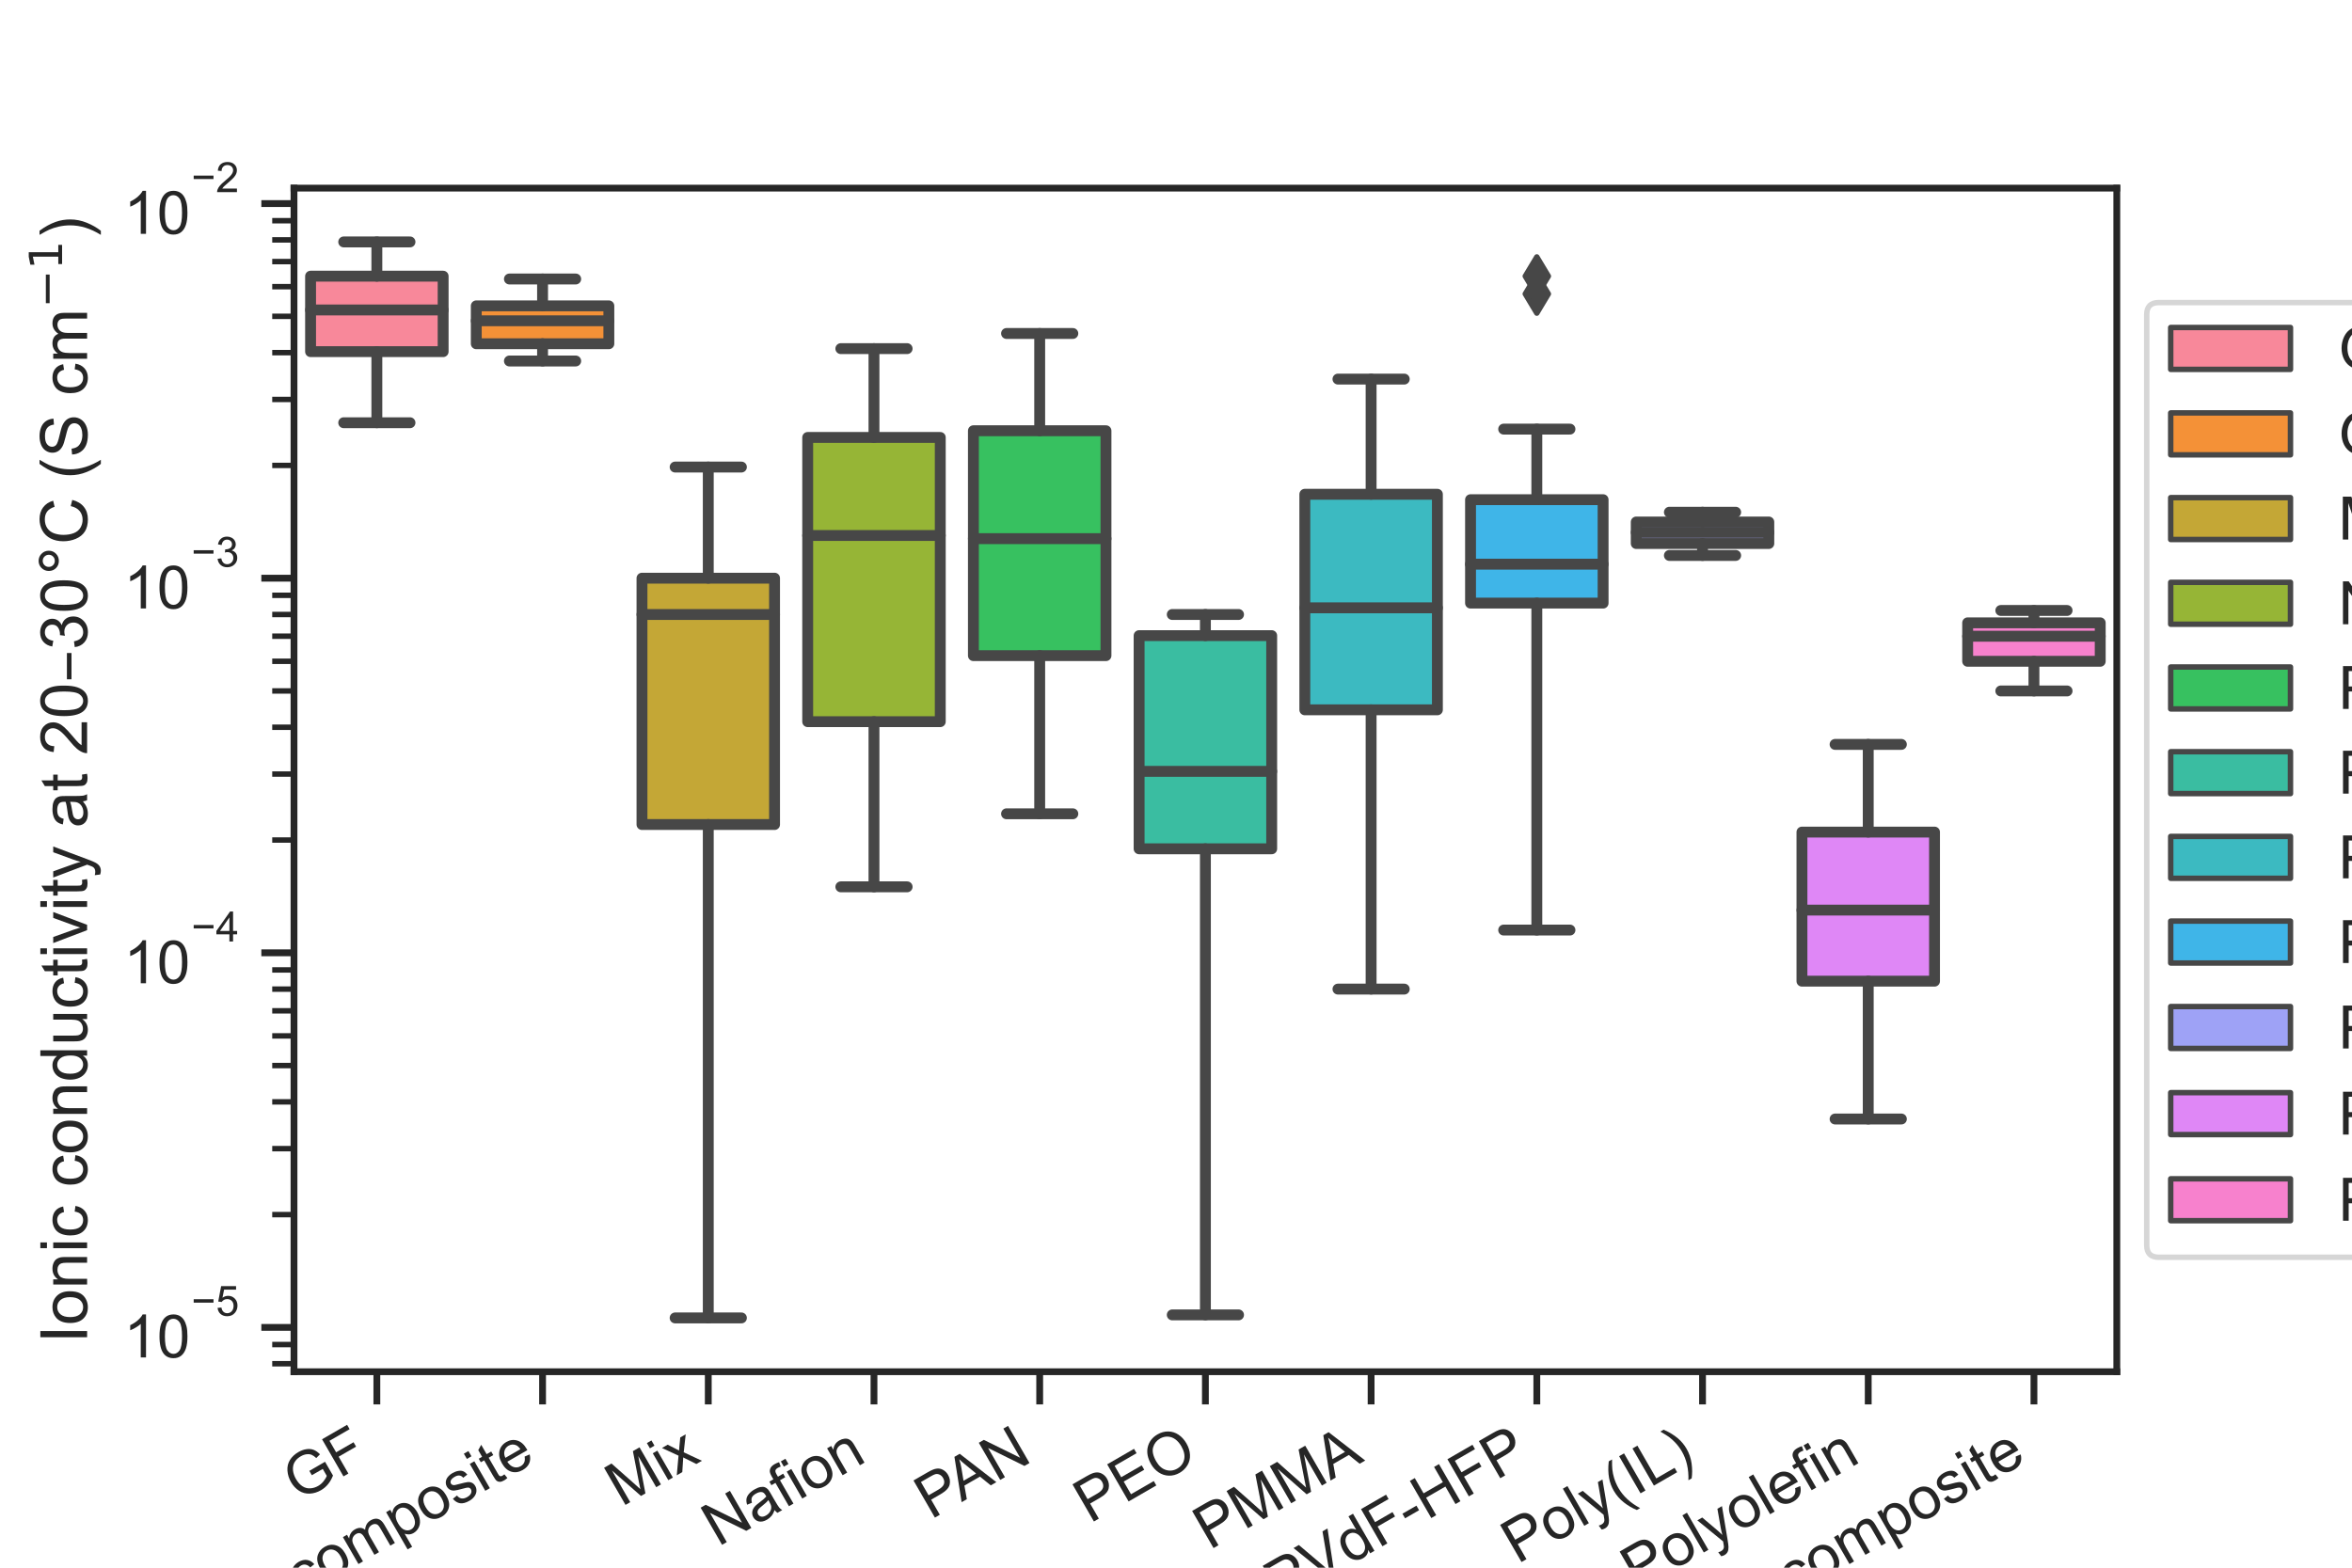 <?xml version="1.0" encoding="utf-8" standalone="no"?>
<!DOCTYPE svg PUBLIC "-//W3C//DTD SVG 1.1//EN"
  "http://www.w3.org/Graphics/SVG/1.1/DTD/svg11.dtd">
<!-- Created with matplotlib (https://matplotlib.org/) -->
<svg height="288pt" version="1.1" viewBox="0 0 432 288" width="432pt" xmlns="http://www.w3.org/2000/svg" xmlns:xlink="http://www.w3.org/1999/xlink">
 <defs>
  <style type="text/css">
*{stroke-linecap:butt;stroke-linejoin:round;}
  </style>
 </defs>
 <g id="figure_1">
  <g id="patch_1">
   <path d="M 0 288 
L 432 288 
L 432 0 
L 0 0 
z
" style="fill:#ffffff;"/>
  </g>
  <g id="axes_1">
   <g id="patch_2">
    <path d="M 54 252 
L 388.8 252 
L 388.8 34.56 
L 54 34.56 
z
" style="fill:#ffffff;"/>
   </g>
   <g id="matplotlib.axis_1">
    <g id="xtick_1">
     <g id="line2d_1">
      <defs>
       <path d="M 0 0 
L 0 6 
" id="mb1e4628522" style="stroke:#262626;stroke-width:1.25;"/>
      </defs>
      <g>
       <use style="fill:#262626;stroke:#262626;stroke-width:1.25;" x="69.218" xlink:href="#mb1e4628522" y="252"/>
      </g>
     </g>
     <g id="text_1">
      <!-- GF -->
      <defs>
       <path d="M 41.219 28.078 
L 41.219 36.469 
L 71.531 36.531 
L 71.531 9.969 
Q 64.547 4.391 57.125 1.578 
Q 49.703 -1.219 41.891 -1.219 
Q 31.344 -1.219 22.719 3.297 
Q 14.109 7.812 9.719 16.359 
Q 5.328 24.906 5.328 35.453 
Q 5.328 45.906 9.688 54.953 
Q 14.062 64.016 22.266 68.406 
Q 30.469 72.797 41.156 72.797 
Q 48.922 72.797 55.188 70.281 
Q 61.469 67.781 65.031 63.281 
Q 68.609 58.797 70.453 51.562 
L 61.922 49.219 
Q 60.297 54.688 57.906 57.812 
Q 55.516 60.938 51.062 62.812 
Q 46.625 64.703 41.219 64.703 
Q 34.719 64.703 29.984 62.719 
Q 25.25 60.75 22.344 57.516 
Q 19.438 54.297 17.828 50.438 
Q 15.094 43.797 15.094 36.031 
Q 15.094 26.469 18.391 20.016 
Q 21.688 13.578 27.984 10.453 
Q 34.281 7.328 41.359 7.328 
Q 47.516 7.328 53.375 9.688 
Q 59.234 12.062 62.25 14.75 
L 62.25 28.078 
z
" id="ArialMT-71"/>
       <path d="M 8.203 0 
L 8.203 71.578 
L 56.5 71.578 
L 56.5 63.141 
L 17.672 63.141 
L 17.672 40.969 
L 51.266 40.969 
L 51.266 32.516 
L 17.672 32.516 
L 17.672 0 
z
" id="ArialMT-70"/>
      </defs>
      <g style="fill:#262626;" transform="translate(54.897 275.956)rotate(-30)scale(0.11 -0.11)">
       <use xlink:href="#ArialMT-71"/>
       <use x="77.783" xlink:href="#ArialMT-70"/>
      </g>
     </g>
    </g>
    <g id="xtick_2">
     <g id="line2d_2">
      <g>
       <use style="fill:#262626;stroke:#262626;stroke-width:1.25;" x="99.655" xlink:href="#mb1e4628522" y="252"/>
      </g>
     </g>
     <g id="text_2">
      <!-- GF composite -->
      <defs>
       <path id="ArialMT-32"/>
       <path d="M 40.438 19 
L 49.078 17.875 
Q 47.656 8.938 41.812 3.875 
Q 35.984 -1.172 27.484 -1.172 
Q 16.844 -1.172 10.375 5.781 
Q 3.906 12.75 3.906 25.734 
Q 3.906 34.125 6.688 40.422 
Q 9.469 46.734 15.156 49.875 
Q 20.844 53.031 27.547 53.031 
Q 35.984 53.031 41.359 48.75 
Q 46.734 44.484 48.25 36.625 
L 39.703 35.297 
Q 38.484 40.531 35.375 43.156 
Q 32.281 45.797 27.875 45.797 
Q 21.234 45.797 17.078 41.031 
Q 12.938 36.281 12.938 25.984 
Q 12.938 15.531 16.938 10.797 
Q 20.953 6.062 27.391 6.062 
Q 32.562 6.062 36.031 9.234 
Q 39.5 12.406 40.438 19 
z
" id="ArialMT-99"/>
       <path d="M 3.328 25.922 
Q 3.328 40.328 11.328 47.266 
Q 18.016 53.031 27.641 53.031 
Q 38.328 53.031 45.109 46.016 
Q 51.906 39.016 51.906 26.656 
Q 51.906 16.656 48.906 10.906 
Q 45.906 5.172 40.156 2 
Q 34.422 -1.172 27.641 -1.172 
Q 16.75 -1.172 10.031 5.812 
Q 3.328 12.797 3.328 25.922 
z
M 12.359 25.922 
Q 12.359 15.969 16.703 11.016 
Q 21.047 6.062 27.641 6.062 
Q 34.188 6.062 38.531 11.031 
Q 42.875 16.016 42.875 26.219 
Q 42.875 35.844 38.5 40.797 
Q 34.125 45.75 27.641 45.75 
Q 21.047 45.75 16.703 40.812 
Q 12.359 35.891 12.359 25.922 
z
" id="ArialMT-111"/>
       <path d="M 6.594 0 
L 6.594 51.859 
L 14.453 51.859 
L 14.453 44.578 
Q 16.891 48.391 20.938 50.703 
Q 25 53.031 30.172 53.031 
Q 35.938 53.031 39.625 50.641 
Q 43.312 48.25 44.828 43.953 
Q 50.984 53.031 60.844 53.031 
Q 68.562 53.031 72.703 48.75 
Q 76.859 44.484 76.859 35.594 
L 76.859 0 
L 68.109 0 
L 68.109 32.672 
Q 68.109 37.938 67.25 40.25 
Q 66.406 42.578 64.156 43.984 
Q 61.922 45.406 58.891 45.406 
Q 53.422 45.406 49.797 41.766 
Q 46.188 38.141 46.188 30.125 
L 46.188 0 
L 37.406 0 
L 37.406 33.688 
Q 37.406 39.547 35.25 42.469 
Q 33.109 45.406 28.219 45.406 
Q 24.516 45.406 21.359 43.453 
Q 18.219 41.5 16.797 37.734 
Q 15.375 33.984 15.375 26.906 
L 15.375 0 
z
" id="ArialMT-109"/>
       <path d="M 6.594 -19.875 
L 6.594 51.859 
L 14.594 51.859 
L 14.594 45.125 
Q 17.438 49.078 21 51.047 
Q 24.562 53.031 29.641 53.031 
Q 36.281 53.031 41.359 49.609 
Q 46.438 46.188 49.016 39.953 
Q 51.609 33.734 51.609 26.312 
Q 51.609 18.359 48.75 11.984 
Q 45.906 5.609 40.453 2.219 
Q 35.016 -1.172 29 -1.172 
Q 24.609 -1.172 21.109 0.688 
Q 17.625 2.547 15.375 5.375 
L 15.375 -19.875 
z
M 14.547 25.641 
Q 14.547 15.625 18.594 10.844 
Q 22.656 6.062 28.422 6.062 
Q 34.281 6.062 38.453 11.016 
Q 42.625 15.969 42.625 26.375 
Q 42.625 36.281 38.547 41.203 
Q 34.469 46.141 28.812 46.141 
Q 23.188 46.141 18.859 40.891 
Q 14.547 35.641 14.547 25.641 
z
" id="ArialMT-112"/>
       <path d="M 3.078 15.484 
L 11.766 16.844 
Q 12.5 11.625 15.844 8.844 
Q 19.188 6.062 25.203 6.062 
Q 31.25 6.062 34.172 8.516 
Q 37.109 10.984 37.109 14.312 
Q 37.109 17.281 34.516 19 
Q 32.719 20.172 25.531 21.969 
Q 15.875 24.422 12.141 26.203 
Q 8.406 27.984 6.469 31.125 
Q 4.547 34.281 4.547 38.094 
Q 4.547 41.547 6.125 44.5 
Q 7.719 47.469 10.453 49.422 
Q 12.5 50.922 16.031 51.969 
Q 19.578 53.031 23.641 53.031 
Q 29.734 53.031 34.344 51.266 
Q 38.969 49.516 41.156 46.5 
Q 43.359 43.5 44.188 38.484 
L 35.594 37.312 
Q 35.016 41.312 32.203 43.547 
Q 29.391 45.797 24.266 45.797 
Q 18.219 45.797 15.625 43.797 
Q 13.031 41.797 13.031 39.109 
Q 13.031 37.406 14.109 36.031 
Q 15.188 34.625 17.484 33.688 
Q 18.797 33.203 25.25 31.453 
Q 34.578 28.953 38.25 27.359 
Q 41.938 25.781 44.031 22.75 
Q 46.141 19.734 46.141 15.234 
Q 46.141 10.844 43.578 6.953 
Q 41.016 3.078 36.172 0.953 
Q 31.344 -1.172 25.25 -1.172 
Q 15.141 -1.172 9.844 3.031 
Q 4.547 7.234 3.078 15.484 
z
" id="ArialMT-115"/>
       <path d="M 6.641 61.469 
L 6.641 71.578 
L 15.438 71.578 
L 15.438 61.469 
z
M 6.641 0 
L 6.641 51.859 
L 15.438 51.859 
L 15.438 0 
z
" id="ArialMT-105"/>
       <path d="M 25.781 7.859 
L 27.047 0.094 
Q 23.344 -0.688 20.406 -0.688 
Q 15.625 -0.688 12.984 0.828 
Q 10.359 2.344 9.281 4.812 
Q 8.203 7.281 8.203 15.188 
L 8.203 45.016 
L 1.766 45.016 
L 1.766 51.859 
L 8.203 51.859 
L 8.203 64.703 
L 16.938 69.969 
L 16.938 51.859 
L 25.781 51.859 
L 25.781 45.016 
L 16.938 45.016 
L 16.938 14.703 
Q 16.938 10.938 17.406 9.859 
Q 17.875 8.797 18.922 8.156 
Q 19.969 7.516 21.922 7.516 
Q 23.391 7.516 25.781 7.859 
z
" id="ArialMT-116"/>
       <path d="M 42.094 16.703 
L 51.172 15.578 
Q 49.031 7.625 43.219 3.219 
Q 37.406 -1.172 28.375 -1.172 
Q 17 -1.172 10.328 5.828 
Q 3.656 12.844 3.656 25.484 
Q 3.656 38.578 10.391 45.797 
Q 17.141 53.031 27.875 53.031 
Q 38.281 53.031 44.875 45.953 
Q 51.469 38.875 51.469 26.031 
Q 51.469 25.25 51.422 23.688 
L 12.75 23.688 
Q 13.234 15.141 17.578 10.594 
Q 21.922 6.062 28.422 6.062 
Q 33.25 6.062 36.672 8.594 
Q 40.094 11.141 42.094 16.703 
z
M 13.234 30.906 
L 42.188 30.906 
Q 41.609 37.453 38.875 40.719 
Q 34.672 45.797 27.984 45.797 
Q 21.922 45.797 17.797 41.75 
Q 13.672 37.703 13.234 30.906 
z
" id="ArialMT-101"/>
      </defs>
      <g style="fill:#262626;" transform="translate(39.272 302.665)rotate(-30)scale(0.11 -0.11)">
       <use xlink:href="#ArialMT-71"/>
       <use x="77.783" xlink:href="#ArialMT-70"/>
       <use x="138.867" xlink:href="#ArialMT-32"/>
       <use x="166.65" xlink:href="#ArialMT-99"/>
       <use x="216.65" xlink:href="#ArialMT-111"/>
       <use x="272.266" xlink:href="#ArialMT-109"/>
       <use x="355.566" xlink:href="#ArialMT-112"/>
       <use x="411.182" xlink:href="#ArialMT-111"/>
       <use x="466.797" xlink:href="#ArialMT-115"/>
       <use x="516.797" xlink:href="#ArialMT-105"/>
       <use x="539.014" xlink:href="#ArialMT-116"/>
       <use x="566.797" xlink:href="#ArialMT-101"/>
      </g>
     </g>
    </g>
    <g id="xtick_3">
     <g id="line2d_3">
      <g>
       <use style="fill:#262626;stroke:#262626;stroke-width:1.25;" x="130.091" xlink:href="#mb1e4628522" y="252"/>
      </g>
     </g>
     <g id="text_3">
      <!-- Mix -->
      <defs>
       <path d="M 7.422 0 
L 7.422 71.578 
L 21.688 71.578 
L 38.625 20.906 
Q 40.969 13.812 42.047 10.297 
Q 43.266 14.203 45.844 21.781 
L 62.984 71.578 
L 75.734 71.578 
L 75.734 0 
L 66.609 0 
L 66.609 59.906 
L 45.797 0 
L 37.25 0 
L 16.547 60.938 
L 16.547 0 
z
" id="ArialMT-77"/>
       <path d="M 0.734 0 
L 19.672 26.953 
L 2.156 51.859 
L 13.141 51.859 
L 21.094 39.703 
Q 23.344 36.234 24.703 33.891 
Q 26.859 37.109 28.656 39.594 
L 37.406 51.859 
L 47.906 51.859 
L 29.984 27.438 
L 49.266 0 
L 38.484 0 
L 27.828 16.109 
L 25 20.453 
L 11.375 0 
z
" id="ArialMT-120"/>
      </defs>
      <g style="fill:#262626;" transform="translate(114.183 276.872)rotate(-30)scale(0.11 -0.11)">
       <use xlink:href="#ArialMT-77"/>
       <use x="83.301" xlink:href="#ArialMT-105"/>
       <use x="105.518" xlink:href="#ArialMT-120"/>
      </g>
     </g>
    </g>
    <g id="xtick_4">
     <g id="line2d_4">
      <g>
       <use style="fill:#262626;stroke:#262626;stroke-width:1.25;" x="160.527" xlink:href="#mb1e4628522" y="252"/>
      </g>
     </g>
     <g id="text_4">
      <!-- Nafion -->
      <defs>
       <path d="M 7.625 0 
L 7.625 71.578 
L 17.328 71.578 
L 54.938 15.375 
L 54.938 71.578 
L 64.016 71.578 
L 64.016 0 
L 54.297 0 
L 16.703 56.25 
L 16.703 0 
z
" id="ArialMT-78"/>
       <path d="M 40.438 6.391 
Q 35.547 2.25 31.031 0.531 
Q 26.516 -1.172 21.344 -1.172 
Q 12.797 -1.172 8.203 3 
Q 3.609 7.172 3.609 13.672 
Q 3.609 17.484 5.344 20.625 
Q 7.078 23.781 9.891 25.688 
Q 12.703 27.594 16.219 28.562 
Q 18.797 29.25 24.031 29.891 
Q 34.672 31.156 39.703 32.906 
Q 39.75 34.719 39.75 35.203 
Q 39.75 40.578 37.25 42.781 
Q 33.891 45.75 27.25 45.75 
Q 21.047 45.75 18.094 43.578 
Q 15.141 41.406 13.719 35.891 
L 5.125 37.062 
Q 6.297 42.578 8.984 45.969 
Q 11.672 49.359 16.75 51.188 
Q 21.828 53.031 28.516 53.031 
Q 35.156 53.031 39.297 51.469 
Q 43.453 49.906 45.406 47.531 
Q 47.359 45.172 48.141 41.547 
Q 48.578 39.312 48.578 33.453 
L 48.578 21.734 
Q 48.578 9.469 49.141 6.219 
Q 49.703 2.984 51.375 0 
L 42.188 0 
Q 40.828 2.734 40.438 6.391 
z
M 39.703 26.031 
Q 34.906 24.078 25.344 22.703 
Q 19.922 21.922 17.672 20.938 
Q 15.438 19.969 14.203 18.094 
Q 12.984 16.219 12.984 13.922 
Q 12.984 10.406 15.641 8.062 
Q 18.312 5.719 23.438 5.719 
Q 28.516 5.719 32.469 7.938 
Q 36.422 10.156 38.281 14.016 
Q 39.703 17 39.703 22.797 
z
" id="ArialMT-97"/>
       <path d="M 8.688 0 
L 8.688 45.016 
L 0.922 45.016 
L 0.922 51.859 
L 8.688 51.859 
L 8.688 57.375 
Q 8.688 62.594 9.625 65.141 
Q 10.891 68.562 14.078 70.672 
Q 17.281 72.797 23.047 72.797 
Q 26.766 72.797 31.25 71.922 
L 29.938 64.266 
Q 27.203 64.75 24.75 64.75 
Q 20.75 64.75 19.094 63.031 
Q 17.438 61.328 17.438 56.641 
L 17.438 51.859 
L 27.547 51.859 
L 27.547 45.016 
L 17.438 45.016 
L 17.438 0 
z
" id="ArialMT-102"/>
       <path d="M 6.594 0 
L 6.594 51.859 
L 14.5 51.859 
L 14.5 44.484 
Q 20.219 53.031 31 53.031 
Q 35.688 53.031 39.625 51.344 
Q 43.562 49.656 45.516 46.922 
Q 47.469 44.188 48.25 40.438 
Q 48.734 37.984 48.734 31.891 
L 48.734 0 
L 39.938 0 
L 39.938 31.547 
Q 39.938 36.922 38.906 39.578 
Q 37.891 42.234 35.281 43.812 
Q 32.672 45.406 29.156 45.406 
Q 23.531 45.406 19.453 41.844 
Q 15.375 38.281 15.375 28.328 
L 15.375 0 
z
" id="ArialMT-110"/>
      </defs>
      <g style="fill:#262626;" transform="translate(131.899 284.216)rotate(-30)scale(0.11 -0.11)">
       <use xlink:href="#ArialMT-78"/>
       <use x="72.217" xlink:href="#ArialMT-97"/>
       <use x="127.832" xlink:href="#ArialMT-102"/>
       <use x="155.615" xlink:href="#ArialMT-105"/>
       <use x="177.832" xlink:href="#ArialMT-111"/>
       <use x="233.447" xlink:href="#ArialMT-110"/>
      </g>
     </g>
    </g>
    <g id="xtick_5">
     <g id="line2d_5">
      <g>
       <use style="fill:#262626;stroke:#262626;stroke-width:1.25;" x="190.964" xlink:href="#mb1e4628522" y="252"/>
      </g>
     </g>
     <g id="text_5">
      <!-- PAN -->
      <defs>
       <path d="M 7.719 0 
L 7.719 71.578 
L 34.719 71.578 
Q 41.844 71.578 45.609 70.906 
Q 50.875 70.016 54.438 67.547 
Q 58.016 65.094 60.188 60.641 
Q 62.359 56.203 62.359 50.875 
Q 62.359 41.75 56.547 35.422 
Q 50.734 29.109 35.547 29.109 
L 17.188 29.109 
L 17.188 0 
z
M 17.188 37.547 
L 35.688 37.547 
Q 44.875 37.547 48.734 40.969 
Q 52.594 44.391 52.594 50.594 
Q 52.594 55.078 50.312 58.266 
Q 48.047 61.469 44.344 62.5 
Q 41.938 63.141 35.5 63.141 
L 17.188 63.141 
z
" id="ArialMT-80"/>
       <path d="M -0.141 0 
L 27.344 71.578 
L 37.547 71.578 
L 66.844 0 
L 56.062 0 
L 47.703 21.688 
L 17.781 21.688 
L 9.906 0 
z
M 20.516 29.391 
L 44.781 29.391 
L 37.312 49.219 
Q 33.891 58.25 32.234 64.062 
Q 30.859 57.172 28.375 50.391 
z
" id="ArialMT-65"/>
      </defs>
      <g style="fill:#262626;" transform="translate(170.985 279.222)rotate(-30)scale(0.11 -0.11)">
       <use xlink:href="#ArialMT-80"/>
       <use x="59.324" xlink:href="#ArialMT-65"/>
       <use x="126.023" xlink:href="#ArialMT-78"/>
      </g>
     </g>
    </g>
    <g id="xtick_6">
     <g id="line2d_6">
      <g>
       <use style="fill:#262626;stroke:#262626;stroke-width:1.25;" x="221.4" xlink:href="#mb1e4628522" y="252"/>
      </g>
     </g>
     <g id="text_6">
      <!-- PEO -->
      <defs>
       <path d="M 7.906 0 
L 7.906 71.578 
L 59.672 71.578 
L 59.672 63.141 
L 17.391 63.141 
L 17.391 41.219 
L 56.984 41.219 
L 56.984 32.812 
L 17.391 32.812 
L 17.391 8.453 
L 61.328 8.453 
L 61.328 0 
z
" id="ArialMT-69"/>
       <path d="M 4.828 34.859 
Q 4.828 52.688 14.391 62.766 
Q 23.969 72.859 39.109 72.859 
Q 49.031 72.859 56.984 68.109 
Q 64.938 63.375 69.109 54.906 
Q 73.297 46.438 73.297 35.688 
Q 73.297 24.812 68.891 16.219 
Q 64.5 7.625 56.438 3.203 
Q 48.391 -1.219 39.062 -1.219 
Q 28.953 -1.219 20.984 3.656 
Q 13.031 8.547 8.922 16.984 
Q 4.828 25.438 4.828 34.859 
z
M 14.594 34.719 
Q 14.594 21.781 21.547 14.328 
Q 28.516 6.891 39.016 6.891 
Q 49.703 6.891 56.609 14.406 
Q 63.531 21.922 63.531 35.75 
Q 63.531 44.484 60.578 51 
Q 57.625 57.516 51.922 61.109 
Q 46.234 64.703 39.156 64.703 
Q 29.109 64.703 21.844 57.781 
Q 14.594 50.875 14.594 34.719 
z
" id="ArialMT-79"/>
      </defs>
      <g style="fill:#262626;" transform="translate(200.189 279.934)rotate(-30)scale(0.11 -0.11)">
       <use xlink:href="#ArialMT-80"/>
       <use x="66.699" xlink:href="#ArialMT-69"/>
       <use x="133.398" xlink:href="#ArialMT-79"/>
      </g>
     </g>
    </g>
    <g id="xtick_7">
     <g id="line2d_7">
      <g>
       <use style="fill:#262626;stroke:#262626;stroke-width:1.25;" x="251.836" xlink:href="#mb1e4628522" y="252"/>
      </g>
     </g>
     <g id="text_7">
      <!-- PMMA -->
      <g style="fill:#262626;" transform="translate(222.164 284.819)rotate(-30)scale(0.11 -0.11)">
       <use xlink:href="#ArialMT-80"/>
       <use x="66.699" xlink:href="#ArialMT-77"/>
       <use x="150" xlink:href="#ArialMT-77"/>
       <use x="233.301" xlink:href="#ArialMT-65"/>
      </g>
     </g>
    </g>
    <g id="xtick_8">
     <g id="line2d_8">
      <g>
       <use style="fill:#262626;stroke:#262626;stroke-width:1.25;" x="282.273" xlink:href="#mb1e4628522" y="252"/>
      </g>
     </g>
     <g id="text_8">
      <!-- PVdF-HFP -->
      <defs>
       <path d="M 28.172 0 
L 0.438 71.578 
L 10.688 71.578 
L 29.297 19.578 
Q 31.547 13.328 33.062 7.859 
Q 34.719 13.719 36.922 19.578 
L 56.25 71.578 
L 65.922 71.578 
L 37.891 0 
z
" id="ArialMT-86"/>
       <path d="M 40.234 0 
L 40.234 6.547 
Q 35.297 -1.172 25.734 -1.172 
Q 19.531 -1.172 14.328 2.25 
Q 9.125 5.672 6.266 11.797 
Q 3.422 17.922 3.422 25.875 
Q 3.422 33.641 6 39.969 
Q 8.594 46.297 13.766 49.656 
Q 18.953 53.031 25.344 53.031 
Q 30.031 53.031 33.688 51.047 
Q 37.359 49.078 39.656 45.906 
L 39.656 71.578 
L 48.391 71.578 
L 48.391 0 
z
M 12.453 25.875 
Q 12.453 15.922 16.641 10.984 
Q 20.844 6.062 26.562 6.062 
Q 32.328 6.062 36.344 10.766 
Q 40.375 15.484 40.375 25.141 
Q 40.375 35.797 36.266 40.766 
Q 32.172 45.75 26.172 45.75 
Q 20.312 45.75 16.375 40.969 
Q 12.453 36.188 12.453 25.875 
z
" id="ArialMT-100"/>
       <path d="M 3.172 21.484 
L 3.172 30.328 
L 30.172 30.328 
L 30.172 21.484 
z
" id="ArialMT-45"/>
       <path d="M 8.016 0 
L 8.016 71.578 
L 17.484 71.578 
L 17.484 42.188 
L 54.688 42.188 
L 54.688 71.578 
L 64.156 71.578 
L 64.156 0 
L 54.688 0 
L 54.688 33.734 
L 17.484 33.734 
L 17.484 0 
z
" id="ArialMT-72"/>
      </defs>
      <g style="fill:#262626;" transform="translate(235.13 294.905)rotate(-30)scale(0.11 -0.11)">
       <use xlink:href="#ArialMT-80"/>
       <use x="66.699" xlink:href="#ArialMT-86"/>
       <use x="133.398" xlink:href="#ArialMT-100"/>
       <use x="189.014" xlink:href="#ArialMT-70"/>
       <use x="250.098" xlink:href="#ArialMT-45"/>
       <use x="283.398" xlink:href="#ArialMT-72"/>
       <use x="355.615" xlink:href="#ArialMT-70"/>
       <use x="416.699" xlink:href="#ArialMT-80"/>
      </g>
     </g>
    </g>
    <g id="xtick_9">
     <g id="line2d_9">
      <g>
       <use style="fill:#262626;stroke:#262626;stroke-width:1.25;" x="312.709" xlink:href="#mb1e4628522" y="252"/>
      </g>
     </g>
     <g id="text_9">
      <!-- Poly(IL) -->
      <defs>
       <path d="M 6.391 0 
L 6.391 71.578 
L 15.188 71.578 
L 15.188 0 
z
" id="ArialMT-108"/>
       <path d="M 6.203 -19.969 
L 5.219 -11.719 
Q 8.109 -12.5 10.25 -12.5 
Q 13.188 -12.5 14.938 -11.516 
Q 16.703 -10.547 17.828 -8.797 
Q 18.656 -7.469 20.516 -2.25 
Q 20.75 -1.516 21.297 -0.094 
L 1.609 51.859 
L 11.078 51.859 
L 21.875 21.828 
Q 23.969 16.109 25.641 9.812 
Q 27.156 15.875 29.25 21.625 
L 40.328 51.859 
L 49.125 51.859 
L 29.391 -0.875 
Q 26.219 -9.422 24.469 -12.641 
Q 22.125 -17 19.094 -19.016 
Q 16.062 -21.047 11.859 -21.047 
Q 9.328 -21.047 6.203 -19.969 
z
" id="ArialMT-121"/>
       <path d="M 23.391 -21.047 
Q 16.109 -11.859 11.078 0.438 
Q 6.062 12.75 6.062 25.922 
Q 6.062 37.547 9.812 48.188 
Q 14.203 60.547 23.391 72.797 
L 29.688 72.797 
Q 23.781 62.641 21.875 58.297 
Q 18.891 51.562 17.188 44.234 
Q 15.094 35.109 15.094 25.875 
Q 15.094 2.391 29.688 -21.047 
z
" id="ArialMT-40"/>
       <path d="M 9.328 0 
L 9.328 71.578 
L 18.797 71.578 
L 18.797 0 
z
" id="ArialMT-73"/>
       <path d="M 7.328 0 
L 7.328 71.578 
L 16.797 71.578 
L 16.797 8.453 
L 52.047 8.453 
L 52.047 0 
z
" id="ArialMT-76"/>
       <path d="M 12.359 -21.047 
L 6.062 -21.047 
Q 20.656 2.391 20.656 25.875 
Q 20.656 35.062 18.562 44.094 
Q 16.891 51.422 13.922 58.156 
Q 12.016 62.547 6.062 72.797 
L 12.359 72.797 
Q 21.531 60.547 25.922 48.188 
Q 29.688 37.547 29.688 25.922 
Q 29.688 12.75 24.625 0.438 
Q 19.578 -11.859 12.359 -21.047 
z
" id="ArialMT-41"/>
      </defs>
      <g style="fill:#262626;" transform="translate(278.732 287.383)rotate(-30)scale(0.11 -0.11)">
       <use xlink:href="#ArialMT-80"/>
       <use x="66.699" xlink:href="#ArialMT-111"/>
       <use x="122.314" xlink:href="#ArialMT-108"/>
       <use x="144.531" xlink:href="#ArialMT-121"/>
       <use x="194.531" xlink:href="#ArialMT-40"/>
       <use x="227.832" xlink:href="#ArialMT-73"/>
       <use x="255.615" xlink:href="#ArialMT-76"/>
       <use x="311.23" xlink:href="#ArialMT-41"/>
      </g>
     </g>
    </g>
    <g id="xtick_10">
     <g id="line2d_10">
      <g>
       <use style="fill:#262626;stroke:#262626;stroke-width:1.25;" x="343.145" xlink:href="#mb1e4628522" y="252"/>
      </g>
     </g>
     <g id="text_10">
      <!-- Polyolefin -->
      <g style="fill:#262626;" transform="translate(300.684 292.282)rotate(-30)scale(0.11 -0.11)">
       <use xlink:href="#ArialMT-80"/>
       <use x="66.699" xlink:href="#ArialMT-111"/>
       <use x="122.314" xlink:href="#ArialMT-108"/>
       <use x="144.531" xlink:href="#ArialMT-121"/>
       <use x="194.531" xlink:href="#ArialMT-111"/>
       <use x="250.146" xlink:href="#ArialMT-108"/>
       <use x="272.363" xlink:href="#ArialMT-101"/>
       <use x="327.979" xlink:href="#ArialMT-102"/>
       <use x="355.762" xlink:href="#ArialMT-105"/>
       <use x="377.979" xlink:href="#ArialMT-110"/>
      </g>
     </g>
    </g>
    <g id="xtick_11">
     <g id="line2d_11">
      <g>
       <use style="fill:#262626;stroke:#262626;stroke-width:1.25;" x="373.582" xlink:href="#mb1e4628522" y="252"/>
      </g>
     </g>
     <g id="text_11">
      <!-- Polyolefin composite -->
      <g style="fill:#262626;" transform="translate(285.059 318.875)rotate(-30)scale(0.11 -0.11)">
       <use xlink:href="#ArialMT-80"/>
       <use x="66.699" xlink:href="#ArialMT-111"/>
       <use x="122.314" xlink:href="#ArialMT-108"/>
       <use x="144.531" xlink:href="#ArialMT-121"/>
       <use x="194.531" xlink:href="#ArialMT-111"/>
       <use x="250.146" xlink:href="#ArialMT-108"/>
       <use x="272.363" xlink:href="#ArialMT-101"/>
       <use x="327.979" xlink:href="#ArialMT-102"/>
       <use x="355.762" xlink:href="#ArialMT-105"/>
       <use x="377.979" xlink:href="#ArialMT-110"/>
       <use x="433.594" xlink:href="#ArialMT-32"/>
       <use x="461.377" xlink:href="#ArialMT-99"/>
       <use x="511.377" xlink:href="#ArialMT-111"/>
       <use x="566.992" xlink:href="#ArialMT-109"/>
       <use x="650.293" xlink:href="#ArialMT-112"/>
       <use x="705.908" xlink:href="#ArialMT-111"/>
       <use x="761.523" xlink:href="#ArialMT-115"/>
       <use x="811.523" xlink:href="#ArialMT-105"/>
       <use x="833.74" xlink:href="#ArialMT-116"/>
       <use x="861.523" xlink:href="#ArialMT-101"/>
      </g>
     </g>
    </g>
    <g id="text_12">
     <!-- Gel polymer class -->
     <defs>
      <path d="M 6.5 0 
L 6.5 51.859 
L 14.406 51.859 
L 14.406 44 
Q 17.438 49.516 20 51.266 
Q 22.562 53.031 25.641 53.031 
Q 30.078 53.031 34.672 50.203 
L 31.641 42.047 
Q 28.422 43.953 25.203 43.953 
Q 22.312 43.953 20.016 42.219 
Q 17.719 40.484 16.75 37.406 
Q 15.281 32.719 15.281 27.156 
L 15.281 0 
z
" id="ArialMT-114"/>
     </defs>
     <g style="fill:#262626;" transform="translate(173.722 333.616)scale(0.12 -0.12)">
      <use xlink:href="#ArialMT-71"/>
      <use x="77.783" xlink:href="#ArialMT-101"/>
      <use x="133.398" xlink:href="#ArialMT-108"/>
      <use x="155.615" xlink:href="#ArialMT-32"/>
      <use x="183.398" xlink:href="#ArialMT-112"/>
      <use x="239.014" xlink:href="#ArialMT-111"/>
      <use x="294.629" xlink:href="#ArialMT-108"/>
      <use x="316.846" xlink:href="#ArialMT-121"/>
      <use x="366.846" xlink:href="#ArialMT-109"/>
      <use x="450.146" xlink:href="#ArialMT-101"/>
      <use x="505.762" xlink:href="#ArialMT-114"/>
      <use x="539.062" xlink:href="#ArialMT-32"/>
      <use x="566.846" xlink:href="#ArialMT-99"/>
      <use x="616.846" xlink:href="#ArialMT-108"/>
      <use x="639.062" xlink:href="#ArialMT-97"/>
      <use x="694.678" xlink:href="#ArialMT-115"/>
      <use x="744.678" xlink:href="#ArialMT-115"/>
     </g>
    </g>
   </g>
   <g id="matplotlib.axis_2">
    <g id="ytick_1">
     <g id="line2d_12">
      <defs>
       <path d="M 0 0 
L -6 0 
" id="m0cac58c950" style="stroke:#262626;stroke-width:1.25;"/>
      </defs>
      <g>
       <use style="fill:#262626;stroke:#262626;stroke-width:1.25;" x="54" xlink:href="#m0cac58c950" y="243.858"/>
      </g>
     </g>
     <g id="text_13">
      <!-- $\mathdefault{10^{-5}}$ -->
      <defs>
       <path d="M 37.25 0 
L 28.469 0 
L 28.469 56 
Q 25.297 52.984 20.141 49.953 
Q 14.984 46.922 10.891 45.406 
L 10.891 53.906 
Q 18.266 57.375 23.781 62.297 
Q 29.297 67.234 31.594 71.875 
L 37.25 71.875 
z
" id="ArialMT-49"/>
       <path d="M 4.156 35.297 
Q 4.156 48 6.766 55.734 
Q 9.375 63.484 14.516 67.672 
Q 19.672 71.875 27.484 71.875 
Q 33.25 71.875 37.594 69.547 
Q 41.938 67.234 44.766 62.859 
Q 47.609 58.5 49.219 52.219 
Q 50.828 45.953 50.828 35.297 
Q 50.828 22.703 48.234 14.969 
Q 45.656 7.234 40.5 3 
Q 35.359 -1.219 27.484 -1.219 
Q 17.141 -1.219 11.234 6.203 
Q 4.156 15.141 4.156 35.297 
z
M 13.188 35.297 
Q 13.188 17.672 17.312 11.828 
Q 21.438 6 27.484 6 
Q 33.547 6 37.672 11.859 
Q 41.797 17.719 41.797 35.297 
Q 41.797 52.984 37.672 58.781 
Q 33.547 64.594 27.391 64.594 
Q 21.344 64.594 17.719 59.469 
Q 13.188 52.938 13.188 35.297 
z
" id="ArialMT-48"/>
       <path d="M 52.828 31.203 
L 5.562 31.203 
L 5.562 39.406 
L 52.828 39.406 
z
" id="ArialMT-8722"/>
       <path d="M 4.156 18.75 
L 13.375 19.531 
Q 14.406 12.797 18.141 9.391 
Q 21.875 6 27.156 6 
Q 33.5 6 37.891 10.781 
Q 42.281 15.578 42.281 23.484 
Q 42.281 31 38.062 35.344 
Q 33.844 39.703 27 39.703 
Q 22.75 39.703 19.328 37.766 
Q 15.922 35.844 13.969 32.766 
L 5.719 33.844 
L 12.641 70.609 
L 48.25 70.609 
L 48.25 62.203 
L 19.672 62.203 
L 15.828 42.969 
Q 22.266 47.469 29.344 47.469 
Q 38.719 47.469 45.156 40.969 
Q 51.609 34.469 51.609 24.266 
Q 51.609 14.547 45.953 7.469 
Q 39.062 -1.219 27.156 -1.219 
Q 17.391 -1.219 11.203 4.25 
Q 5.031 9.719 4.156 18.75 
z
" id="ArialMT-53"/>
      </defs>
      <g style="fill:#262626;" transform="translate(22.72 249.475)scale(0.11 -0.11)">
       <use transform="translate(0 0.88)" xlink:href="#ArialMT-49"/>
       <use transform="translate(55.615 0.88)" xlink:href="#ArialMT-48"/>
       <use transform="translate(112.973 70.573)scale(0.7)" xlink:href="#ArialMT-8722"/>
       <use transform="translate(153.852 70.573)scale(0.7)" xlink:href="#ArialMT-53"/>
      </g>
     </g>
    </g>
    <g id="ytick_2">
     <g id="line2d_13">
      <g>
       <use style="fill:#262626;stroke:#262626;stroke-width:1.25;" x="54" xlink:href="#m0cac58c950" y="175.038"/>
      </g>
     </g>
     <g id="text_14">
      <!-- $\mathdefault{10^{-4}}$ -->
      <defs>
       <path d="M 32.328 0 
L 32.328 17.141 
L 1.266 17.141 
L 1.266 25.203 
L 33.938 71.578 
L 41.109 71.578 
L 41.109 25.203 
L 50.781 25.203 
L 50.781 17.141 
L 41.109 17.141 
L 41.109 0 
z
M 32.328 25.203 
L 32.328 57.469 
L 9.906 25.203 
z
" id="ArialMT-52"/>
      </defs>
      <g style="fill:#262626;" transform="translate(22.72 180.655)scale(0.11 -0.11)">
       <use transform="translate(0 0.202)" xlink:href="#ArialMT-49"/>
       <use transform="translate(55.615 0.202)" xlink:href="#ArialMT-48"/>
       <use transform="translate(112.973 69.895)scale(0.7)" xlink:href="#ArialMT-8722"/>
       <use transform="translate(153.852 69.895)scale(0.7)" xlink:href="#ArialMT-52"/>
      </g>
     </g>
    </g>
    <g id="ytick_3">
     <g id="line2d_14">
      <g>
       <use style="fill:#262626;stroke:#262626;stroke-width:1.25;" x="54" xlink:href="#m0cac58c950" y="106.218"/>
      </g>
     </g>
     <g id="text_15">
      <!-- $\mathdefault{10^{-3}}$ -->
      <defs>
       <path d="M 4.203 18.891 
L 12.984 20.062 
Q 14.5 12.594 18.141 9.297 
Q 21.781 6 27 6 
Q 33.203 6 37.469 10.297 
Q 41.75 14.594 41.75 20.953 
Q 41.75 27 37.797 30.922 
Q 33.844 34.859 27.734 34.859 
Q 25.25 34.859 21.531 33.891 
L 22.516 41.609 
Q 23.391 41.5 23.922 41.5 
Q 29.547 41.5 34.031 44.422 
Q 38.531 47.359 38.531 53.469 
Q 38.531 58.297 35.25 61.469 
Q 31.984 64.656 26.812 64.656 
Q 21.688 64.656 18.266 61.422 
Q 14.844 58.203 13.875 51.766 
L 5.078 53.328 
Q 6.688 62.156 12.391 67.016 
Q 18.109 71.875 26.609 71.875 
Q 32.469 71.875 37.391 69.359 
Q 42.328 66.844 44.938 62.5 
Q 47.562 58.156 47.562 53.266 
Q 47.562 48.641 45.062 44.828 
Q 42.578 41.016 37.703 38.766 
Q 44.047 37.312 47.562 32.688 
Q 51.078 28.078 51.078 21.141 
Q 51.078 11.766 44.234 5.25 
Q 37.406 -1.266 26.953 -1.266 
Q 17.531 -1.266 11.297 4.344 
Q 5.078 9.969 4.203 18.891 
z
" id="ArialMT-51"/>
      </defs>
      <g style="fill:#262626;" transform="translate(22.72 111.89)scale(0.11 -0.11)">
       <use transform="translate(0 0.994)" xlink:href="#ArialMT-49"/>
       <use transform="translate(55.615 0.994)" xlink:href="#ArialMT-48"/>
       <use transform="translate(112.973 70.688)scale(0.7)" xlink:href="#ArialMT-8722"/>
       <use transform="translate(153.852 70.688)scale(0.7)" xlink:href="#ArialMT-51"/>
      </g>
     </g>
    </g>
    <g id="ytick_4">
     <g id="line2d_15">
      <g>
       <use style="fill:#262626;stroke:#262626;stroke-width:1.25;" x="54" xlink:href="#m0cac58c950" y="37.398"/>
      </g>
     </g>
     <g id="text_16">
      <!-- $\mathdefault{10^{-2}}$ -->
      <defs>
       <path d="M 50.344 8.453 
L 50.344 0 
L 3.031 0 
Q 2.938 3.172 4.047 6.109 
Q 5.859 10.938 9.828 15.625 
Q 13.812 20.312 21.344 26.469 
Q 33.016 36.031 37.109 41.625 
Q 41.219 47.219 41.219 52.203 
Q 41.219 57.422 37.469 61 
Q 33.734 64.594 27.734 64.594 
Q 21.391 64.594 17.578 60.781 
Q 13.766 56.984 13.719 50.25 
L 4.688 51.172 
Q 5.609 61.281 11.656 66.578 
Q 17.719 71.875 27.938 71.875 
Q 38.234 71.875 44.234 66.156 
Q 50.25 60.453 50.25 52 
Q 50.25 47.703 48.484 43.547 
Q 46.734 39.406 42.656 34.812 
Q 38.578 30.219 29.109 22.219 
Q 21.188 15.578 18.938 13.203 
Q 16.703 10.844 15.234 8.453 
z
" id="ArialMT-50"/>
      </defs>
      <g style="fill:#262626;" transform="translate(22.72 43.07)scale(0.11 -0.11)">
       <use transform="translate(0 0.994)" xlink:href="#ArialMT-49"/>
       <use transform="translate(55.615 0.994)" xlink:href="#ArialMT-48"/>
       <use transform="translate(112.973 70.688)scale(0.7)" xlink:href="#ArialMT-8722"/>
       <use transform="translate(153.852 70.688)scale(0.7)" xlink:href="#ArialMT-50"/>
      </g>
     </g>
    </g>
    <g id="ytick_5">
     <g id="line2d_16">
      <defs>
       <path d="M 0 0 
L -4 0 
" id="me37cec90ca" style="stroke:#262626;"/>
      </defs>
      <g>
       <use style="fill:#262626;stroke:#262626;" x="54" xlink:href="#me37cec90ca" y="250.527"/>
      </g>
     </g>
    </g>
    <g id="ytick_6">
     <g id="line2d_17">
      <g>
       <use style="fill:#262626;stroke:#262626;" x="54" xlink:href="#me37cec90ca" y="247.007"/>
      </g>
     </g>
    </g>
    <g id="ytick_7">
     <g id="line2d_18">
      <g>
       <use style="fill:#262626;stroke:#262626;" x="54" xlink:href="#me37cec90ca" y="223.141"/>
      </g>
     </g>
    </g>
    <g id="ytick_8">
     <g id="line2d_19">
      <g>
       <use style="fill:#262626;stroke:#262626;" x="54" xlink:href="#me37cec90ca" y="211.022"/>
      </g>
     </g>
    </g>
    <g id="ytick_9">
     <g id="line2d_20">
      <g>
       <use style="fill:#262626;stroke:#262626;" x="54" xlink:href="#me37cec90ca" y="202.424"/>
      </g>
     </g>
    </g>
    <g id="ytick_10">
     <g id="line2d_21">
      <g>
       <use style="fill:#262626;stroke:#262626;" x="54" xlink:href="#me37cec90ca" y="195.755"/>
      </g>
     </g>
    </g>
    <g id="ytick_11">
     <g id="line2d_22">
      <g>
       <use style="fill:#262626;stroke:#262626;" x="54" xlink:href="#me37cec90ca" y="190.306"/>
      </g>
     </g>
    </g>
    <g id="ytick_12">
     <g id="line2d_23">
      <g>
       <use style="fill:#262626;stroke:#262626;" x="54" xlink:href="#me37cec90ca" y="185.698"/>
      </g>
     </g>
    </g>
    <g id="ytick_13">
     <g id="line2d_24">
      <g>
       <use style="fill:#262626;stroke:#262626;" x="54" xlink:href="#me37cec90ca" y="181.707"/>
      </g>
     </g>
    </g>
    <g id="ytick_14">
     <g id="line2d_25">
      <g>
       <use style="fill:#262626;stroke:#262626;" x="54" xlink:href="#me37cec90ca" y="178.187"/>
      </g>
     </g>
    </g>
    <g id="ytick_15">
     <g id="line2d_26">
      <g>
       <use style="fill:#262626;stroke:#262626;" x="54" xlink:href="#me37cec90ca" y="154.321"/>
      </g>
     </g>
    </g>
    <g id="ytick_16">
     <g id="line2d_27">
      <g>
       <use style="fill:#262626;stroke:#262626;" x="54" xlink:href="#me37cec90ca" y="142.203"/>
      </g>
     </g>
    </g>
    <g id="ytick_17">
     <g id="line2d_28">
      <g>
       <use style="fill:#262626;stroke:#262626;" x="54" xlink:href="#me37cec90ca" y="133.604"/>
      </g>
     </g>
    </g>
    <g id="ytick_18">
     <g id="line2d_29">
      <g>
       <use style="fill:#262626;stroke:#262626;" x="54" xlink:href="#me37cec90ca" y="126.935"/>
      </g>
     </g>
    </g>
    <g id="ytick_19">
     <g id="line2d_30">
      <g>
       <use style="fill:#262626;stroke:#262626;" x="54" xlink:href="#me37cec90ca" y="121.486"/>
      </g>
     </g>
    </g>
    <g id="ytick_20">
     <g id="line2d_31">
      <g>
       <use style="fill:#262626;stroke:#262626;" x="54" xlink:href="#me37cec90ca" y="116.879"/>
      </g>
     </g>
    </g>
    <g id="ytick_21">
     <g id="line2d_32">
      <g>
       <use style="fill:#262626;stroke:#262626;" x="54" xlink:href="#me37cec90ca" y="112.888"/>
      </g>
     </g>
    </g>
    <g id="ytick_22">
     <g id="line2d_33">
      <g>
       <use style="fill:#262626;stroke:#262626;" x="54" xlink:href="#me37cec90ca" y="109.367"/>
      </g>
     </g>
    </g>
    <g id="ytick_23">
     <g id="line2d_34">
      <g>
       <use style="fill:#262626;stroke:#262626;" x="54" xlink:href="#me37cec90ca" y="85.501"/>
      </g>
     </g>
    </g>
    <g id="ytick_24">
     <g id="line2d_35">
      <g>
       <use style="fill:#262626;stroke:#262626;" x="54" xlink:href="#me37cec90ca" y="73.383"/>
      </g>
     </g>
    </g>
    <g id="ytick_25">
     <g id="line2d_36">
      <g>
       <use style="fill:#262626;stroke:#262626;" x="54" xlink:href="#me37cec90ca" y="64.785"/>
      </g>
     </g>
    </g>
    <g id="ytick_26">
     <g id="line2d_37">
      <g>
       <use style="fill:#262626;stroke:#262626;" x="54" xlink:href="#me37cec90ca" y="58.115"/>
      </g>
     </g>
    </g>
    <g id="ytick_27">
     <g id="line2d_38">
      <g>
       <use style="fill:#262626;stroke:#262626;" x="54" xlink:href="#me37cec90ca" y="52.666"/>
      </g>
     </g>
    </g>
    <g id="ytick_28">
     <g id="line2d_39">
      <g>
       <use style="fill:#262626;stroke:#262626;" x="54" xlink:href="#me37cec90ca" y="48.059"/>
      </g>
     </g>
    </g>
    <g id="ytick_29">
     <g id="line2d_40">
      <g>
       <use style="fill:#262626;stroke:#262626;" x="54" xlink:href="#me37cec90ca" y="44.068"/>
      </g>
     </g>
    </g>
    <g id="ytick_30">
     <g id="line2d_41">
      <g>
       <use style="fill:#262626;stroke:#262626;" x="54" xlink:href="#me37cec90ca" y="40.547"/>
      </g>
     </g>
    </g>
    <g id="text_17">
     <!-- Ionic conductivity at 20$\endash$30$\degree$C (S cm$^{-1}$) -->
     <defs>
      <path d="M 40.578 0 
L 40.578 7.625 
Q 34.516 -1.172 24.125 -1.172 
Q 19.531 -1.172 15.547 0.578 
Q 11.578 2.344 9.641 5 
Q 7.719 7.672 6.938 11.531 
Q 6.391 14.109 6.391 19.734 
L 6.391 51.859 
L 15.188 51.859 
L 15.188 23.094 
Q 15.188 16.219 15.719 13.812 
Q 16.547 10.359 19.234 8.375 
Q 21.922 6.391 25.875 6.391 
Q 29.828 6.391 33.297 8.422 
Q 36.766 10.453 38.203 13.938 
Q 39.656 17.438 39.656 24.078 
L 39.656 51.859 
L 48.438 51.859 
L 48.438 0 
z
" id="ArialMT-117"/>
      <path d="M 21 0 
L 1.266 51.859 
L 10.547 51.859 
L 21.688 20.797 
Q 23.484 15.766 25 10.359 
Q 26.172 14.453 28.266 20.219 
L 39.797 51.859 
L 48.828 51.859 
L 29.203 0 
z
" id="ArialMT-118"/>
      <path d="M 4.891 30.906 
L 45.125 30.906 
L 45.125 23.875 
L 4.891 23.875 
z
" id="DejaVuSansDisplay-8211"/>
      <path d="M 25 67.922 
Q 21.094 67.922 18.406 65.203 
Q 15.719 62.5 15.719 58.594 
Q 15.719 54.734 18.406 52.078 
Q 21.094 49.422 25 49.422 
Q 28.906 49.422 31.594 52.078 
Q 34.281 54.734 34.281 58.594 
Q 34.281 62.453 31.562 65.188 
Q 28.859 67.922 25 67.922 
z
M 25 74.219 
Q 28.125 74.219 31 73.016 
Q 33.891 71.828 35.984 69.578 
Q 38.234 67.391 39.359 64.594 
Q 40.484 61.812 40.484 58.594 
Q 40.484 52.156 35.969 47.688 
Q 31.453 43.219 24.906 43.219 
Q 18.312 43.219 13.906 47.609 
Q 9.516 52 9.516 58.594 
Q 9.516 65.141 14 69.672 
Q 18.5 74.219 25 74.219 
z
" id="DejaVuSans-176"/>
      <path d="M 58.797 25.094 
L 68.266 22.703 
Q 65.281 11.031 57.547 4.906 
Q 49.812 -1.219 38.625 -1.219 
Q 27.047 -1.219 19.797 3.484 
Q 12.547 8.203 8.766 17.141 
Q 4.984 26.078 4.984 36.328 
Q 4.984 47.516 9.25 55.828 
Q 13.531 64.156 21.406 68.469 
Q 29.297 72.797 38.766 72.797 
Q 49.516 72.797 56.828 67.328 
Q 64.156 61.859 67.047 51.953 
L 57.719 49.75 
Q 55.219 57.562 50.484 61.125 
Q 45.75 64.703 38.578 64.703 
Q 30.328 64.703 24.781 60.734 
Q 19.234 56.781 16.984 50.109 
Q 14.75 43.453 14.75 36.375 
Q 14.75 27.25 17.406 20.438 
Q 20.062 13.625 25.672 10.25 
Q 31.297 6.891 37.844 6.891 
Q 45.797 6.891 51.312 11.469 
Q 56.844 16.062 58.797 25.094 
z
" id="ArialMT-67"/>
      <path d="M 4.5 23 
L 13.422 23.781 
Q 14.062 18.406 16.375 14.969 
Q 18.703 11.531 23.578 9.406 
Q 28.469 7.281 34.578 7.281 
Q 39.984 7.281 44.141 8.891 
Q 48.297 10.5 50.312 13.297 
Q 52.344 16.109 52.344 19.438 
Q 52.344 22.797 50.391 25.312 
Q 48.438 27.828 43.953 29.547 
Q 41.062 30.672 31.203 33.031 
Q 21.344 35.406 17.391 37.5 
Q 12.25 40.188 9.734 44.156 
Q 7.234 48.141 7.234 53.078 
Q 7.234 58.5 10.297 63.203 
Q 13.375 67.922 19.281 70.359 
Q 25.203 72.797 32.422 72.797 
Q 40.375 72.797 46.453 70.234 
Q 52.547 67.672 55.812 62.688 
Q 59.078 57.719 59.328 51.422 
L 50.25 50.734 
Q 49.516 57.516 45.281 60.984 
Q 41.062 64.453 32.812 64.453 
Q 24.219 64.453 20.281 61.297 
Q 16.359 58.156 16.359 53.719 
Q 16.359 49.859 19.141 47.359 
Q 21.875 44.875 33.422 42.266 
Q 44.969 39.656 49.266 37.703 
Q 55.516 34.812 58.484 30.391 
Q 61.469 25.984 61.469 20.219 
Q 61.469 14.5 58.203 9.438 
Q 54.938 4.391 48.797 1.578 
Q 42.672 -1.219 35.016 -1.219 
Q 25.297 -1.219 18.719 1.609 
Q 12.156 4.438 8.422 10.125 
Q 4.688 15.828 4.5 23 
z
" id="ArialMT-83"/>
      <path d="M 10.594 35.5 
L 73.188 35.5 
L 73.188 27.203 
L 10.594 27.203 
z
" id="DejaVuSans-8722"/>
      <path d="M 12.406 8.297 
L 28.516 8.297 
L 28.516 63.922 
L 10.984 60.406 
L 10.984 69.391 
L 28.422 72.906 
L 38.281 72.906 
L 38.281 8.297 
L 54.391 8.297 
L 54.391 0 
L 12.406 0 
z
" id="DejaVuSans-49"/>
     </defs>
     <g style="fill:#262626;" transform="translate(16.08 246.78)rotate(-90)scale(0.12 -0.12)">
      <use transform="translate(0 0.684)" xlink:href="#ArialMT-73"/>
      <use transform="translate(27.783 0.684)" xlink:href="#ArialMT-111"/>
      <use transform="translate(83.398 0.684)" xlink:href="#ArialMT-110"/>
      <use transform="translate(139.014 0.684)" xlink:href="#ArialMT-105"/>
      <use transform="translate(161.23 0.684)" xlink:href="#ArialMT-99"/>
      <use transform="translate(211.23 0.684)" xlink:href="#ArialMT-32"/>
      <use transform="translate(239.014 0.684)" xlink:href="#ArialMT-99"/>
      <use transform="translate(289.014 0.684)" xlink:href="#ArialMT-111"/>
      <use transform="translate(344.629 0.684)" xlink:href="#ArialMT-110"/>
      <use transform="translate(400.244 0.684)" xlink:href="#ArialMT-100"/>
      <use transform="translate(455.859 0.684)" xlink:href="#ArialMT-117"/>
      <use transform="translate(511.475 0.684)" xlink:href="#ArialMT-99"/>
      <use transform="translate(561.475 0.684)" xlink:href="#ArialMT-116"/>
      <use transform="translate(589.258 0.684)" xlink:href="#ArialMT-105"/>
      <use transform="translate(611.475 0.684)" xlink:href="#ArialMT-118"/>
      <use transform="translate(661.475 0.684)" xlink:href="#ArialMT-105"/>
      <use transform="translate(683.691 0.684)" xlink:href="#ArialMT-116"/>
      <use transform="translate(711.475 0.684)" xlink:href="#ArialMT-121"/>
      <use transform="translate(761.475 0.684)" xlink:href="#ArialMT-32"/>
      <use transform="translate(789.258 0.684)" xlink:href="#ArialMT-97"/>
      <use transform="translate(844.873 0.684)" xlink:href="#ArialMT-116"/>
      <use transform="translate(872.656 0.684)" xlink:href="#ArialMT-32"/>
      <use transform="translate(900.439 0.684)" xlink:href="#ArialMT-50"/>
      <use transform="translate(956.055 0.684)" xlink:href="#ArialMT-48"/>
      <use transform="translate(1011.67 0.684)" xlink:href="#DejaVuSansDisplay-8211"/>
      <use transform="translate(1061.67 0.684)" xlink:href="#ArialMT-51"/>
      <use transform="translate(1117.285 0.684)" xlink:href="#ArialMT-48"/>
      <use transform="translate(1172.9 0.684)" xlink:href="#DejaVuSans-176"/>
      <use transform="translate(1222.9 0.684)" xlink:href="#ArialMT-67"/>
      <use transform="translate(1295.117 0.684)" xlink:href="#ArialMT-32"/>
      <use transform="translate(1322.9 0.684)" xlink:href="#ArialMT-40"/>
      <use transform="translate(1356.201 0.684)" xlink:href="#ArialMT-83"/>
      <use transform="translate(1422.9 0.684)" xlink:href="#ArialMT-32"/>
      <use transform="translate(1450.684 0.684)" xlink:href="#ArialMT-99"/>
      <use transform="translate(1500.684 0.684)" xlink:href="#ArialMT-109"/>
      <use transform="translate(1584.941 38.966)scale(0.7)" xlink:href="#DejaVuSans-8722"/>
      <use transform="translate(1643.594 38.966)scale(0.7)" xlink:href="#DejaVuSans-49"/>
      <use transform="translate(1690.864 0.684)" xlink:href="#ArialMT-41"/>
     </g>
    </g>
   </g>
   <g id="patch_3">
    <path clip-path="url(#p5365af2da8)" d="M 57.044 64.598 
L 81.393 64.598 
L 81.393 50.737 
L 57.044 50.737 
L 57.044 64.598 
z
" style="fill:#f8889a;stroke:#474747;stroke-linejoin:miter;stroke-width:2;"/>
   </g>
   <g id="patch_4">
    <path clip-path="url(#p5365af2da8)" d="M 87.48 63.149 
L 111.829 63.149 
L 111.829 56.191 
L 87.48 56.191 
L 87.48 63.149 
z
" style="fill:#f49137;stroke:#474747;stroke-linejoin:miter;stroke-width:2;"/>
   </g>
   <g id="patch_5">
    <path clip-path="url(#p5365af2da8)" d="M 117.916 151.473 
L 142.265 151.473 
L 142.265 106.218 
L 117.916 106.218 
L 117.916 151.473 
z
" style="fill:#c4a736;stroke:#474747;stroke-linejoin:miter;stroke-width:2;"/>
   </g>
   <g id="patch_6">
    <path clip-path="url(#p5365af2da8)" d="M 148.353 132.576 
L 172.702 132.576 
L 172.702 80.365 
L 148.353 80.365 
L 148.353 132.576 
z
" style="fill:#96b536;stroke:#474747;stroke-linejoin:miter;stroke-width:2;"/>
   </g>
   <g id="patch_7">
    <path clip-path="url(#p5365af2da8)" d="M 178.789 120.446 
L 203.138 120.446 
L 203.138 79.132 
L 178.789 79.132 
L 178.789 120.446 
z
" style="fill:#37c160;stroke:#474747;stroke-linejoin:miter;stroke-width:2;"/>
   </g>
   <g id="patch_8">
    <path clip-path="url(#p5365af2da8)" d="M 209.225 155.933 
L 233.575 155.933 
L 233.575 116.772 
L 209.225 116.772 
L 209.225 155.933 
z
" style="fill:#3abda1;stroke:#474747;stroke-linejoin:miter;stroke-width:2;"/>
   </g>
   <g id="patch_9">
    <path clip-path="url(#p5365af2da8)" d="M 239.662 130.401 
L 264.011 130.401 
L 264.011 90.802 
L 239.662 90.802 
L 239.662 130.401 
z
" style="fill:#3cbac1;stroke:#474747;stroke-linejoin:miter;stroke-width:2;"/>
   </g>
   <g id="patch_10">
    <path clip-path="url(#p5365af2da8)" d="M 270.098 110.796 
L 294.447 110.796 
L 294.447 91.799 
L 270.098 91.799 
L 270.098 110.796 
z
" style="fill:#3fb5e8;stroke:#474747;stroke-linejoin:miter;stroke-width:2;"/>
   </g>
   <g id="patch_11">
    <path clip-path="url(#p5365af2da8)" d="M 300.535 99.849 
L 324.884 99.849 
L 324.884 95.896 
L 300.535 95.896 
L 300.535 99.849 
z
" style="fill:#9ea2f6;stroke:#474747;stroke-linejoin:miter;stroke-width:2;"/>
   </g>
   <g id="patch_12">
    <path clip-path="url(#p5365af2da8)" d="M 330.971 180.249 
L 355.32 180.249 
L 355.32 152.863 
L 330.971 152.863 
L 330.971 180.249 
z
" style="fill:#df87f6;stroke:#474747;stroke-linejoin:miter;stroke-width:2;"/>
   </g>
   <g id="patch_13">
    <path clip-path="url(#p5365af2da8)" d="M 361.407 121.486 
L 385.756 121.486 
L 385.756 114.421 
L 361.407 114.421 
L 361.407 121.486 
z
" style="fill:#f781cd;stroke:#474747;stroke-linejoin:miter;stroke-width:2;"/>
   </g>
   <g id="patch_14">
    <path clip-path="url(#p5365af2da8)" d="M 69.218 68719.613 
L 69.218 68719.613 
L 69.218 68719.613 
L 69.218 68719.613 
z
" style="fill:#f8889a;stroke:#474747;stroke-linejoin:miter;"/>
   </g>
   <g id="patch_15">
    <path clip-path="url(#p5365af2da8)" d="M 69.218 68719.613 
L 69.218 68719.613 
L 69.218 68719.613 
L 69.218 68719.613 
z
" style="fill:#f49137;stroke:#474747;stroke-linejoin:miter;"/>
   </g>
   <g id="patch_16">
    <path clip-path="url(#p5365af2da8)" d="M 69.218 68719.613 
L 69.218 68719.613 
L 69.218 68719.613 
L 69.218 68719.613 
z
" style="fill:#c4a736;stroke:#474747;stroke-linejoin:miter;"/>
   </g>
   <g id="patch_17">
    <path clip-path="url(#p5365af2da8)" d="M 69.218 68719.613 
L 69.218 68719.613 
L 69.218 68719.613 
L 69.218 68719.613 
z
" style="fill:#96b536;stroke:#474747;stroke-linejoin:miter;"/>
   </g>
   <g id="patch_18">
    <path clip-path="url(#p5365af2da8)" d="M 69.218 68719.613 
L 69.218 68719.613 
L 69.218 68719.613 
L 69.218 68719.613 
z
" style="fill:#37c160;stroke:#474747;stroke-linejoin:miter;"/>
   </g>
   <g id="patch_19">
    <path clip-path="url(#p5365af2da8)" d="M 69.218 68719.613 
L 69.218 68719.613 
L 69.218 68719.613 
L 69.218 68719.613 
z
" style="fill:#3abda1;stroke:#474747;stroke-linejoin:miter;"/>
   </g>
   <g id="patch_20">
    <path clip-path="url(#p5365af2da8)" d="M 69.218 68719.613 
L 69.218 68719.613 
L 69.218 68719.613 
L 69.218 68719.613 
z
" style="fill:#3cbac1;stroke:#474747;stroke-linejoin:miter;"/>
   </g>
   <g id="patch_21">
    <path clip-path="url(#p5365af2da8)" d="M 69.218 68719.613 
L 69.218 68719.613 
L 69.218 68719.613 
L 69.218 68719.613 
z
" style="fill:#3fb5e8;stroke:#474747;stroke-linejoin:miter;"/>
   </g>
   <g id="patch_22">
    <path clip-path="url(#p5365af2da8)" d="M 69.218 68719.613 
L 69.218 68719.613 
L 69.218 68719.613 
L 69.218 68719.613 
z
" style="fill:#9ea2f6;stroke:#474747;stroke-linejoin:miter;"/>
   </g>
   <g id="patch_23">
    <path clip-path="url(#p5365af2da8)" d="M 69.218 68719.613 
L 69.218 68719.613 
L 69.218 68719.613 
L 69.218 68719.613 
z
" style="fill:#df87f6;stroke:#474747;stroke-linejoin:miter;"/>
   </g>
   <g id="patch_24">
    <path clip-path="url(#p5365af2da8)" d="M 69.218 68719.613 
L 69.218 68719.613 
L 69.218 68719.613 
L 69.218 68719.613 
z
" style="fill:#f781cd;stroke:#474747;stroke-linejoin:miter;"/>
   </g>
   <g id="line2d_42">
    <path clip-path="url(#p5365af2da8)" d="M 69.218 64.598 
L 69.218 77.66 
" style="fill:none;stroke:#474747;stroke-linecap:round;stroke-width:2;"/>
   </g>
   <g id="line2d_43">
    <path clip-path="url(#p5365af2da8)" d="M 69.218 50.737 
L 69.218 44.444 
" style="fill:none;stroke:#474747;stroke-linecap:round;stroke-width:2;"/>
   </g>
   <g id="line2d_44">
    <path clip-path="url(#p5365af2da8)" d="M 63.131 77.66 
L 75.305 77.66 
" style="fill:none;stroke:#474747;stroke-linecap:round;stroke-width:2;"/>
   </g>
   <g id="line2d_45">
    <path clip-path="url(#p5365af2da8)" d="M 63.131 44.444 
L 75.305 44.444 
" style="fill:none;stroke:#474747;stroke-linecap:round;stroke-width:2;"/>
   </g>
   <g id="line2d_46"/>
   <g id="line2d_47">
    <path clip-path="url(#p5365af2da8)" d="M 99.655 63.149 
L 99.655 66.318 
" style="fill:none;stroke:#474747;stroke-linecap:round;stroke-width:2;"/>
   </g>
   <g id="line2d_48">
    <path clip-path="url(#p5365af2da8)" d="M 99.655 56.191 
L 99.655 51.255 
" style="fill:none;stroke:#474747;stroke-linecap:round;stroke-width:2;"/>
   </g>
   <g id="line2d_49">
    <path clip-path="url(#p5365af2da8)" d="M 93.567 66.318 
L 105.742 66.318 
" style="fill:none;stroke:#474747;stroke-linecap:round;stroke-width:2;"/>
   </g>
   <g id="line2d_50">
    <path clip-path="url(#p5365af2da8)" d="M 93.567 51.255 
L 105.742 51.255 
" style="fill:none;stroke:#474747;stroke-linecap:round;stroke-width:2;"/>
   </g>
   <g id="line2d_51"/>
   <g id="line2d_52">
    <path clip-path="url(#p5365af2da8)" d="M 130.091 151.473 
L 130.091 242.116 
" style="fill:none;stroke:#474747;stroke-linecap:round;stroke-width:2;"/>
   </g>
   <g id="line2d_53">
    <path clip-path="url(#p5365af2da8)" d="M 130.091 106.218 
L 130.091 85.802 
" style="fill:none;stroke:#474747;stroke-linecap:round;stroke-width:2;"/>
   </g>
   <g id="line2d_54">
    <path clip-path="url(#p5365af2da8)" d="M 124.004 242.116 
L 136.178 242.116 
" style="fill:none;stroke:#474747;stroke-linecap:round;stroke-width:2;"/>
   </g>
   <g id="line2d_55">
    <path clip-path="url(#p5365af2da8)" d="M 124.004 85.802 
L 136.178 85.802 
" style="fill:none;stroke:#474747;stroke-linecap:round;stroke-width:2;"/>
   </g>
   <g id="line2d_56"/>
   <g id="line2d_57">
    <path clip-path="url(#p5365af2da8)" d="M 160.527 132.576 
L 160.527 162.919 
" style="fill:none;stroke:#474747;stroke-linecap:round;stroke-width:2;"/>
   </g>
   <g id="line2d_58">
    <path clip-path="url(#p5365af2da8)" d="M 160.527 80.365 
L 160.527 64.047 
" style="fill:none;stroke:#474747;stroke-linecap:round;stroke-width:2;"/>
   </g>
   <g id="line2d_59">
    <path clip-path="url(#p5365af2da8)" d="M 154.44 162.919 
L 166.615 162.919 
" style="fill:none;stroke:#474747;stroke-linecap:round;stroke-width:2;"/>
   </g>
   <g id="line2d_60">
    <path clip-path="url(#p5365af2da8)" d="M 154.44 64.047 
L 166.615 64.047 
" style="fill:none;stroke:#474747;stroke-linecap:round;stroke-width:2;"/>
   </g>
   <g id="line2d_61"/>
   <g id="line2d_62">
    <path clip-path="url(#p5365af2da8)" d="M 190.964 120.446 
L 190.964 149.501 
" style="fill:none;stroke:#474747;stroke-linecap:round;stroke-width:2;"/>
   </g>
   <g id="line2d_63">
    <path clip-path="url(#p5365af2da8)" d="M 190.964 79.132 
L 190.964 61.264 
" style="fill:none;stroke:#474747;stroke-linecap:round;stroke-width:2;"/>
   </g>
   <g id="line2d_64">
    <path clip-path="url(#p5365af2da8)" d="M 184.876 149.501 
L 197.051 149.501 
" style="fill:none;stroke:#474747;stroke-linecap:round;stroke-width:2;"/>
   </g>
   <g id="line2d_65">
    <path clip-path="url(#p5365af2da8)" d="M 184.876 61.264 
L 197.051 61.264 
" style="fill:none;stroke:#474747;stroke-linecap:round;stroke-width:2;"/>
   </g>
   <g id="line2d_66"/>
   <g id="line2d_67">
    <path clip-path="url(#p5365af2da8)" d="M 221.4 155.933 
L 221.4 241.558 
" style="fill:none;stroke:#474747;stroke-linecap:round;stroke-width:2;"/>
   </g>
   <g id="line2d_68">
    <path clip-path="url(#p5365af2da8)" d="M 221.4 116.772 
L 221.4 112.888 
" style="fill:none;stroke:#474747;stroke-linecap:round;stroke-width:2;"/>
   </g>
   <g id="line2d_69">
    <path clip-path="url(#p5365af2da8)" d="M 215.313 241.558 
L 227.487 241.558 
" style="fill:none;stroke:#474747;stroke-linecap:round;stroke-width:2;"/>
   </g>
   <g id="line2d_70">
    <path clip-path="url(#p5365af2da8)" d="M 215.313 112.888 
L 227.487 112.888 
" style="fill:none;stroke:#474747;stroke-linecap:round;stroke-width:2;"/>
   </g>
   <g id="line2d_71"/>
   <g id="line2d_72">
    <path clip-path="url(#p5365af2da8)" d="M 251.836 130.401 
L 251.836 181.707 
" style="fill:none;stroke:#474747;stroke-linecap:round;stroke-width:2;"/>
   </g>
   <g id="line2d_73">
    <path clip-path="url(#p5365af2da8)" d="M 251.836 90.802 
L 251.836 69.642 
" style="fill:none;stroke:#474747;stroke-linecap:round;stroke-width:2;"/>
   </g>
   <g id="line2d_74">
    <path clip-path="url(#p5365af2da8)" d="M 245.749 181.707 
L 257.924 181.707 
" style="fill:none;stroke:#474747;stroke-linecap:round;stroke-width:2;"/>
   </g>
   <g id="line2d_75">
    <path clip-path="url(#p5365af2da8)" d="M 245.749 69.642 
L 257.924 69.642 
" style="fill:none;stroke:#474747;stroke-linecap:round;stroke-width:2;"/>
   </g>
   <g id="line2d_76"/>
   <g id="line2d_77">
    <path clip-path="url(#p5365af2da8)" d="M 282.273 110.796 
L 282.273 170.861 
" style="fill:none;stroke:#474747;stroke-linecap:round;stroke-width:2;"/>
   </g>
   <g id="line2d_78">
    <path clip-path="url(#p5365af2da8)" d="M 282.273 91.799 
L 282.273 78.832 
" style="fill:none;stroke:#474747;stroke-linecap:round;stroke-width:2;"/>
   </g>
   <g id="line2d_79">
    <path clip-path="url(#p5365af2da8)" d="M 276.185 170.861 
L 288.36 170.861 
" style="fill:none;stroke:#474747;stroke-linecap:round;stroke-width:2;"/>
   </g>
   <g id="line2d_80">
    <path clip-path="url(#p5365af2da8)" d="M 276.185 78.832 
L 288.36 78.832 
" style="fill:none;stroke:#474747;stroke-linecap:round;stroke-width:2;"/>
   </g>
   <g id="line2d_81">
    <defs>
     <path d="M 0 3.536 
L 2.121 0 
L 0 -3.536 
L -2.121 0 
z
" id="m458ac0cacf" style="stroke:#474747;stroke-linejoin:miter;"/>
    </defs>
    <g clip-path="url(#p5365af2da8)">
     <use style="fill:#474747;stroke:#474747;stroke-linejoin:miter;" x="282.273" xlink:href="#m458ac0cacf" y="50.737"/>
     <use style="fill:#474747;stroke:#474747;stroke-linejoin:miter;" x="282.273" xlink:href="#m458ac0cacf" y="53.99"/>
    </g>
   </g>
   <g id="line2d_82">
    <path clip-path="url(#p5365af2da8)" d="M 312.709 99.849 
L 312.709 102.041 
" style="fill:none;stroke:#474747;stroke-linecap:round;stroke-width:2;"/>
   </g>
   <g id="line2d_83">
    <path clip-path="url(#p5365af2da8)" d="M 312.709 95.896 
L 312.709 94.1 
" style="fill:none;stroke:#474747;stroke-linecap:round;stroke-width:2;"/>
   </g>
   <g id="line2d_84">
    <path clip-path="url(#p5365af2da8)" d="M 306.622 102.041 
L 318.796 102.041 
" style="fill:none;stroke:#474747;stroke-linecap:round;stroke-width:2;"/>
   </g>
   <g id="line2d_85">
    <path clip-path="url(#p5365af2da8)" d="M 306.622 94.1 
L 318.796 94.1 
" style="fill:none;stroke:#474747;stroke-linecap:round;stroke-width:2;"/>
   </g>
   <g id="line2d_86"/>
   <g id="line2d_87">
    <path clip-path="url(#p5365af2da8)" d="M 343.145 180.249 
L 343.145 205.573 
" style="fill:none;stroke:#474747;stroke-linecap:round;stroke-width:2;"/>
   </g>
   <g id="line2d_88">
    <path clip-path="url(#p5365af2da8)" d="M 343.145 152.863 
L 343.145 136.753 
" style="fill:none;stroke:#474747;stroke-linecap:round;stroke-width:2;"/>
   </g>
   <g id="line2d_89">
    <path clip-path="url(#p5365af2da8)" d="M 337.058 205.573 
L 349.233 205.573 
" style="fill:none;stroke:#474747;stroke-linecap:round;stroke-width:2;"/>
   </g>
   <g id="line2d_90">
    <path clip-path="url(#p5365af2da8)" d="M 337.058 136.753 
L 349.233 136.753 
" style="fill:none;stroke:#474747;stroke-linecap:round;stroke-width:2;"/>
   </g>
   <g id="line2d_91"/>
   <g id="line2d_92">
    <path clip-path="url(#p5365af2da8)" d="M 373.582 121.486 
L 373.582 126.935 
" style="fill:none;stroke:#474747;stroke-linecap:round;stroke-width:2;"/>
   </g>
   <g id="line2d_93">
    <path clip-path="url(#p5365af2da8)" d="M 373.582 114.421 
L 373.582 112.15 
" style="fill:none;stroke:#474747;stroke-linecap:round;stroke-width:2;"/>
   </g>
   <g id="line2d_94">
    <path clip-path="url(#p5365af2da8)" d="M 367.495 126.935 
L 379.669 126.935 
" style="fill:none;stroke:#474747;stroke-linecap:round;stroke-width:2;"/>
   </g>
   <g id="line2d_95">
    <path clip-path="url(#p5365af2da8)" d="M 367.495 112.15 
L 379.669 112.15 
" style="fill:none;stroke:#474747;stroke-linecap:round;stroke-width:2;"/>
   </g>
   <g id="line2d_96"/>
   <g id="line2d_97">
    <path clip-path="url(#p5365af2da8)" d="M 57.044 56.943 
L 81.393 56.943 
" style="fill:none;stroke:#474747;stroke-linecap:round;stroke-width:2;"/>
   </g>
   <g id="line2d_98">
    <path clip-path="url(#p5365af2da8)" d="M 87.48 58.933 
L 111.829 58.933 
" style="fill:none;stroke:#474747;stroke-linecap:round;stroke-width:2;"/>
   </g>
   <g id="line2d_99">
    <path clip-path="url(#p5365af2da8)" d="M 117.916 112.888 
L 142.265 112.888 
" style="fill:none;stroke:#474747;stroke-linecap:round;stroke-width:2;"/>
   </g>
   <g id="line2d_100">
    <path clip-path="url(#p5365af2da8)" d="M 148.353 98.377 
L 172.702 98.377 
" style="fill:none;stroke:#474747;stroke-linecap:round;stroke-width:2;"/>
   </g>
   <g id="line2d_101">
    <path clip-path="url(#p5365af2da8)" d="M 178.789 98.957 
L 203.138 98.957 
" style="fill:none;stroke:#474747;stroke-linecap:round;stroke-width:2;"/>
   </g>
   <g id="line2d_102">
    <path clip-path="url(#p5365af2da8)" d="M 209.225 141.709 
L 233.575 141.709 
" style="fill:none;stroke:#474747;stroke-linecap:round;stroke-width:2;"/>
   </g>
   <g id="line2d_103">
    <path clip-path="url(#p5365af2da8)" d="M 239.662 111.661 
L 264.011 111.661 
" style="fill:none;stroke:#474747;stroke-linecap:round;stroke-width:2;"/>
   </g>
   <g id="line2d_104">
    <path clip-path="url(#p5365af2da8)" d="M 270.098 103.643 
L 294.447 103.643 
" style="fill:none;stroke:#474747;stroke-linecap:round;stroke-width:2;"/>
   </g>
   <g id="line2d_105">
    <path clip-path="url(#p5365af2da8)" d="M 300.535 97.807 
L 324.884 97.807 
" style="fill:none;stroke:#474747;stroke-linecap:round;stroke-width:2;"/>
   </g>
   <g id="line2d_106">
    <path clip-path="url(#p5365af2da8)" d="M 330.971 167.196 
L 355.32 167.196 
" style="fill:none;stroke:#474747;stroke-linecap:round;stroke-width:2;"/>
   </g>
   <g id="line2d_107">
    <path clip-path="url(#p5365af2da8)" d="M 361.407 116.879 
L 385.756 116.879 
" style="fill:none;stroke:#474747;stroke-linecap:round;stroke-width:2;"/>
   </g>
   <g id="patch_25">
    <path d="M 54 252 
L 54 34.56 
" style="fill:none;stroke:#262626;stroke-linecap:square;stroke-linejoin:miter;stroke-width:1.25;"/>
   </g>
   <g id="patch_26">
    <path d="M 388.8 252 
L 388.8 34.56 
" style="fill:none;stroke:#262626;stroke-linecap:square;stroke-linejoin:miter;stroke-width:1.25;"/>
   </g>
   <g id="patch_27">
    <path d="M 54 252 
L 388.8 252 
" style="fill:none;stroke:#262626;stroke-linecap:square;stroke-linejoin:miter;stroke-width:1.25;"/>
   </g>
   <g id="patch_28">
    <path d="M 54 34.56 
L 388.8 34.56 
" style="fill:none;stroke:#262626;stroke-linecap:square;stroke-linejoin:miter;stroke-width:1.25;"/>
   </g>
   <g id="legend_1">
    <g id="patch_29">
     <path d="M 396.5 230.971 
L 532.58 230.971 
Q 534.78 230.971 534.78 228.771 
L 534.78 57.789 
Q 534.78 55.589 532.58 55.589 
L 396.5 55.589 
Q 394.3 55.589 394.3 57.789 
L 394.3 228.771 
Q 394.3 230.971 396.5 230.971 
z
" style="fill:#ffffff;opacity:0.8;stroke:#cccccc;stroke-linejoin:miter;"/>
    </g>
    <g id="patch_30">
     <path d="M 398.7 67.863 
L 420.7 67.863 
L 420.7 60.163 
L 398.7 60.163 
z
" style="fill:#f8889a;stroke:#474747;stroke-linejoin:miter;"/>
    </g>
    <g id="text_18">
     <!-- GF -->
     <g style="fill:#262626;" transform="translate(429.5 67.863)scale(0.11 -0.11)">
      <use xlink:href="#ArialMT-71"/>
      <use x="77.783" xlink:href="#ArialMT-70"/>
     </g>
    </g>
    <g id="patch_31">
     <path d="M 398.7 83.557 
L 420.7 83.557 
L 420.7 75.857 
L 398.7 75.857 
z
" style="fill:#f49137;stroke:#474747;stroke-linejoin:miter;"/>
    </g>
    <g id="text_19">
     <!-- GF composite -->
     <g style="fill:#262626;" transform="translate(429.5 83.557)scale(0.11 -0.11)">
      <use xlink:href="#ArialMT-71"/>
      <use x="77.783" xlink:href="#ArialMT-70"/>
      <use x="138.867" xlink:href="#ArialMT-32"/>
      <use x="166.65" xlink:href="#ArialMT-99"/>
      <use x="216.65" xlink:href="#ArialMT-111"/>
      <use x="272.266" xlink:href="#ArialMT-109"/>
      <use x="355.566" xlink:href="#ArialMT-112"/>
      <use x="411.182" xlink:href="#ArialMT-111"/>
      <use x="466.797" xlink:href="#ArialMT-115"/>
      <use x="516.797" xlink:href="#ArialMT-105"/>
      <use x="539.014" xlink:href="#ArialMT-116"/>
      <use x="566.797" xlink:href="#ArialMT-101"/>
     </g>
    </g>
    <g id="patch_32">
     <path d="M 398.7 99.117 
L 420.7 99.117 
L 420.7 91.417 
L 398.7 91.417 
z
" style="fill:#c4a736;stroke:#474747;stroke-linejoin:miter;"/>
    </g>
    <g id="text_20">
     <!-- Mix -->
     <g style="fill:#262626;" transform="translate(429.5 99.117)scale(0.11 -0.11)">
      <use xlink:href="#ArialMT-77"/>
      <use x="83.301" xlink:href="#ArialMT-105"/>
      <use x="105.518" xlink:href="#ArialMT-120"/>
     </g>
    </g>
    <g id="patch_33">
     <path d="M 398.7 114.677 
L 420.7 114.677 
L 420.7 106.977 
L 398.7 106.977 
z
" style="fill:#96b536;stroke:#474747;stroke-linejoin:miter;"/>
    </g>
    <g id="text_21">
     <!-- Nafion -->
     <g style="fill:#262626;" transform="translate(429.5 114.677)scale(0.11 -0.11)">
      <use xlink:href="#ArialMT-78"/>
      <use x="72.217" xlink:href="#ArialMT-97"/>
      <use x="127.832" xlink:href="#ArialMT-102"/>
      <use x="155.615" xlink:href="#ArialMT-105"/>
      <use x="177.832" xlink:href="#ArialMT-111"/>
      <use x="233.447" xlink:href="#ArialMT-110"/>
     </g>
    </g>
    <g id="patch_34">
     <path d="M 398.7 130.236 
L 420.7 130.236 
L 420.7 122.536 
L 398.7 122.536 
z
" style="fill:#37c160;stroke:#474747;stroke-linejoin:miter;"/>
    </g>
    <g id="text_22">
     <!-- PAN -->
     <g style="fill:#262626;" transform="translate(429.5 130.236)scale(0.11 -0.11)">
      <use xlink:href="#ArialMT-80"/>
      <use x="59.324" xlink:href="#ArialMT-65"/>
      <use x="126.023" xlink:href="#ArialMT-78"/>
     </g>
    </g>
    <g id="patch_35">
     <path d="M 398.7 145.796 
L 420.7 145.796 
L 420.7 138.096 
L 398.7 138.096 
z
" style="fill:#3abda1;stroke:#474747;stroke-linejoin:miter;"/>
    </g>
    <g id="text_23">
     <!-- PEO -->
     <g style="fill:#262626;" transform="translate(429.5 145.796)scale(0.11 -0.11)">
      <use xlink:href="#ArialMT-80"/>
      <use x="66.699" xlink:href="#ArialMT-69"/>
      <use x="133.398" xlink:href="#ArialMT-79"/>
     </g>
    </g>
    <g id="patch_36">
     <path d="M 398.7 161.356 
L 420.7 161.356 
L 420.7 153.656 
L 398.7 153.656 
z
" style="fill:#3cbac1;stroke:#474747;stroke-linejoin:miter;"/>
    </g>
    <g id="text_24">
     <!-- PMMA -->
     <g style="fill:#262626;" transform="translate(429.5 161.356)scale(0.11 -0.11)">
      <use xlink:href="#ArialMT-80"/>
      <use x="66.699" xlink:href="#ArialMT-77"/>
      <use x="150" xlink:href="#ArialMT-77"/>
      <use x="233.301" xlink:href="#ArialMT-65"/>
     </g>
    </g>
    <g id="patch_37">
     <path d="M 398.7 176.916 
L 420.7 176.916 
L 420.7 169.216 
L 398.7 169.216 
z
" style="fill:#3fb5e8;stroke:#474747;stroke-linejoin:miter;"/>
    </g>
    <g id="text_25">
     <!-- PVdF-HFP -->
     <g style="fill:#262626;" transform="translate(429.5 176.916)scale(0.11 -0.11)">
      <use xlink:href="#ArialMT-80"/>
      <use x="66.699" xlink:href="#ArialMT-86"/>
      <use x="133.398" xlink:href="#ArialMT-100"/>
      <use x="189.014" xlink:href="#ArialMT-70"/>
      <use x="250.098" xlink:href="#ArialMT-45"/>
      <use x="283.398" xlink:href="#ArialMT-72"/>
      <use x="355.615" xlink:href="#ArialMT-70"/>
      <use x="416.699" xlink:href="#ArialMT-80"/>
     </g>
    </g>
    <g id="patch_38">
     <path d="M 398.7 192.61 
L 420.7 192.61 
L 420.7 184.91 
L 398.7 184.91 
z
" style="fill:#9ea2f6;stroke:#474747;stroke-linejoin:miter;"/>
    </g>
    <g id="text_26">
     <!-- Poly(IL) -->
     <g style="fill:#262626;" transform="translate(429.5 192.61)scale(0.11 -0.11)">
      <use xlink:href="#ArialMT-80"/>
      <use x="66.699" xlink:href="#ArialMT-111"/>
      <use x="122.314" xlink:href="#ArialMT-108"/>
      <use x="144.531" xlink:href="#ArialMT-121"/>
      <use x="194.531" xlink:href="#ArialMT-40"/>
      <use x="227.832" xlink:href="#ArialMT-73"/>
      <use x="255.615" xlink:href="#ArialMT-76"/>
      <use x="311.23" xlink:href="#ArialMT-41"/>
     </g>
    </g>
    <g id="patch_39">
     <path d="M 398.7 208.433 
L 420.7 208.433 
L 420.7 200.733 
L 398.7 200.733 
z
" style="fill:#df87f6;stroke:#474747;stroke-linejoin:miter;"/>
    </g>
    <g id="text_27">
     <!-- Polyolefin -->
     <g style="fill:#262626;" transform="translate(429.5 208.433)scale(0.11 -0.11)">
      <use xlink:href="#ArialMT-80"/>
      <use x="66.699" xlink:href="#ArialMT-111"/>
      <use x="122.314" xlink:href="#ArialMT-108"/>
      <use x="144.531" xlink:href="#ArialMT-121"/>
      <use x="194.531" xlink:href="#ArialMT-111"/>
      <use x="250.146" xlink:href="#ArialMT-108"/>
      <use x="272.363" xlink:href="#ArialMT-101"/>
      <use x="327.979" xlink:href="#ArialMT-102"/>
      <use x="355.762" xlink:href="#ArialMT-105"/>
      <use x="377.979" xlink:href="#ArialMT-110"/>
     </g>
    </g>
    <g id="patch_40">
     <path d="M 398.7 224.255 
L 420.7 224.255 
L 420.7 216.555 
L 398.7 216.555 
z
" style="fill:#f781cd;stroke:#474747;stroke-linejoin:miter;"/>
    </g>
    <g id="text_28">
     <!-- Polyolefin composite -->
     <g style="fill:#262626;" transform="translate(429.5 224.255)scale(0.11 -0.11)">
      <use xlink:href="#ArialMT-80"/>
      <use x="66.699" xlink:href="#ArialMT-111"/>
      <use x="122.314" xlink:href="#ArialMT-108"/>
      <use x="144.531" xlink:href="#ArialMT-121"/>
      <use x="194.531" xlink:href="#ArialMT-111"/>
      <use x="250.146" xlink:href="#ArialMT-108"/>
      <use x="272.363" xlink:href="#ArialMT-101"/>
      <use x="327.979" xlink:href="#ArialMT-102"/>
      <use x="355.762" xlink:href="#ArialMT-105"/>
      <use x="377.979" xlink:href="#ArialMT-110"/>
      <use x="433.594" xlink:href="#ArialMT-32"/>
      <use x="461.377" xlink:href="#ArialMT-99"/>
      <use x="511.377" xlink:href="#ArialMT-111"/>
      <use x="566.992" xlink:href="#ArialMT-109"/>
      <use x="650.293" xlink:href="#ArialMT-112"/>
      <use x="705.908" xlink:href="#ArialMT-111"/>
      <use x="761.523" xlink:href="#ArialMT-115"/>
      <use x="811.523" xlink:href="#ArialMT-105"/>
      <use x="833.74" xlink:href="#ArialMT-116"/>
      <use x="861.523" xlink:href="#ArialMT-101"/>
     </g>
    </g>
   </g>
  </g>
 </g>
 <defs>
  <clipPath id="p5365af2da8">
   <rect height="217.44" width="334.8" x="54" y="34.56"/>
  </clipPath>
 </defs>
</svg>
